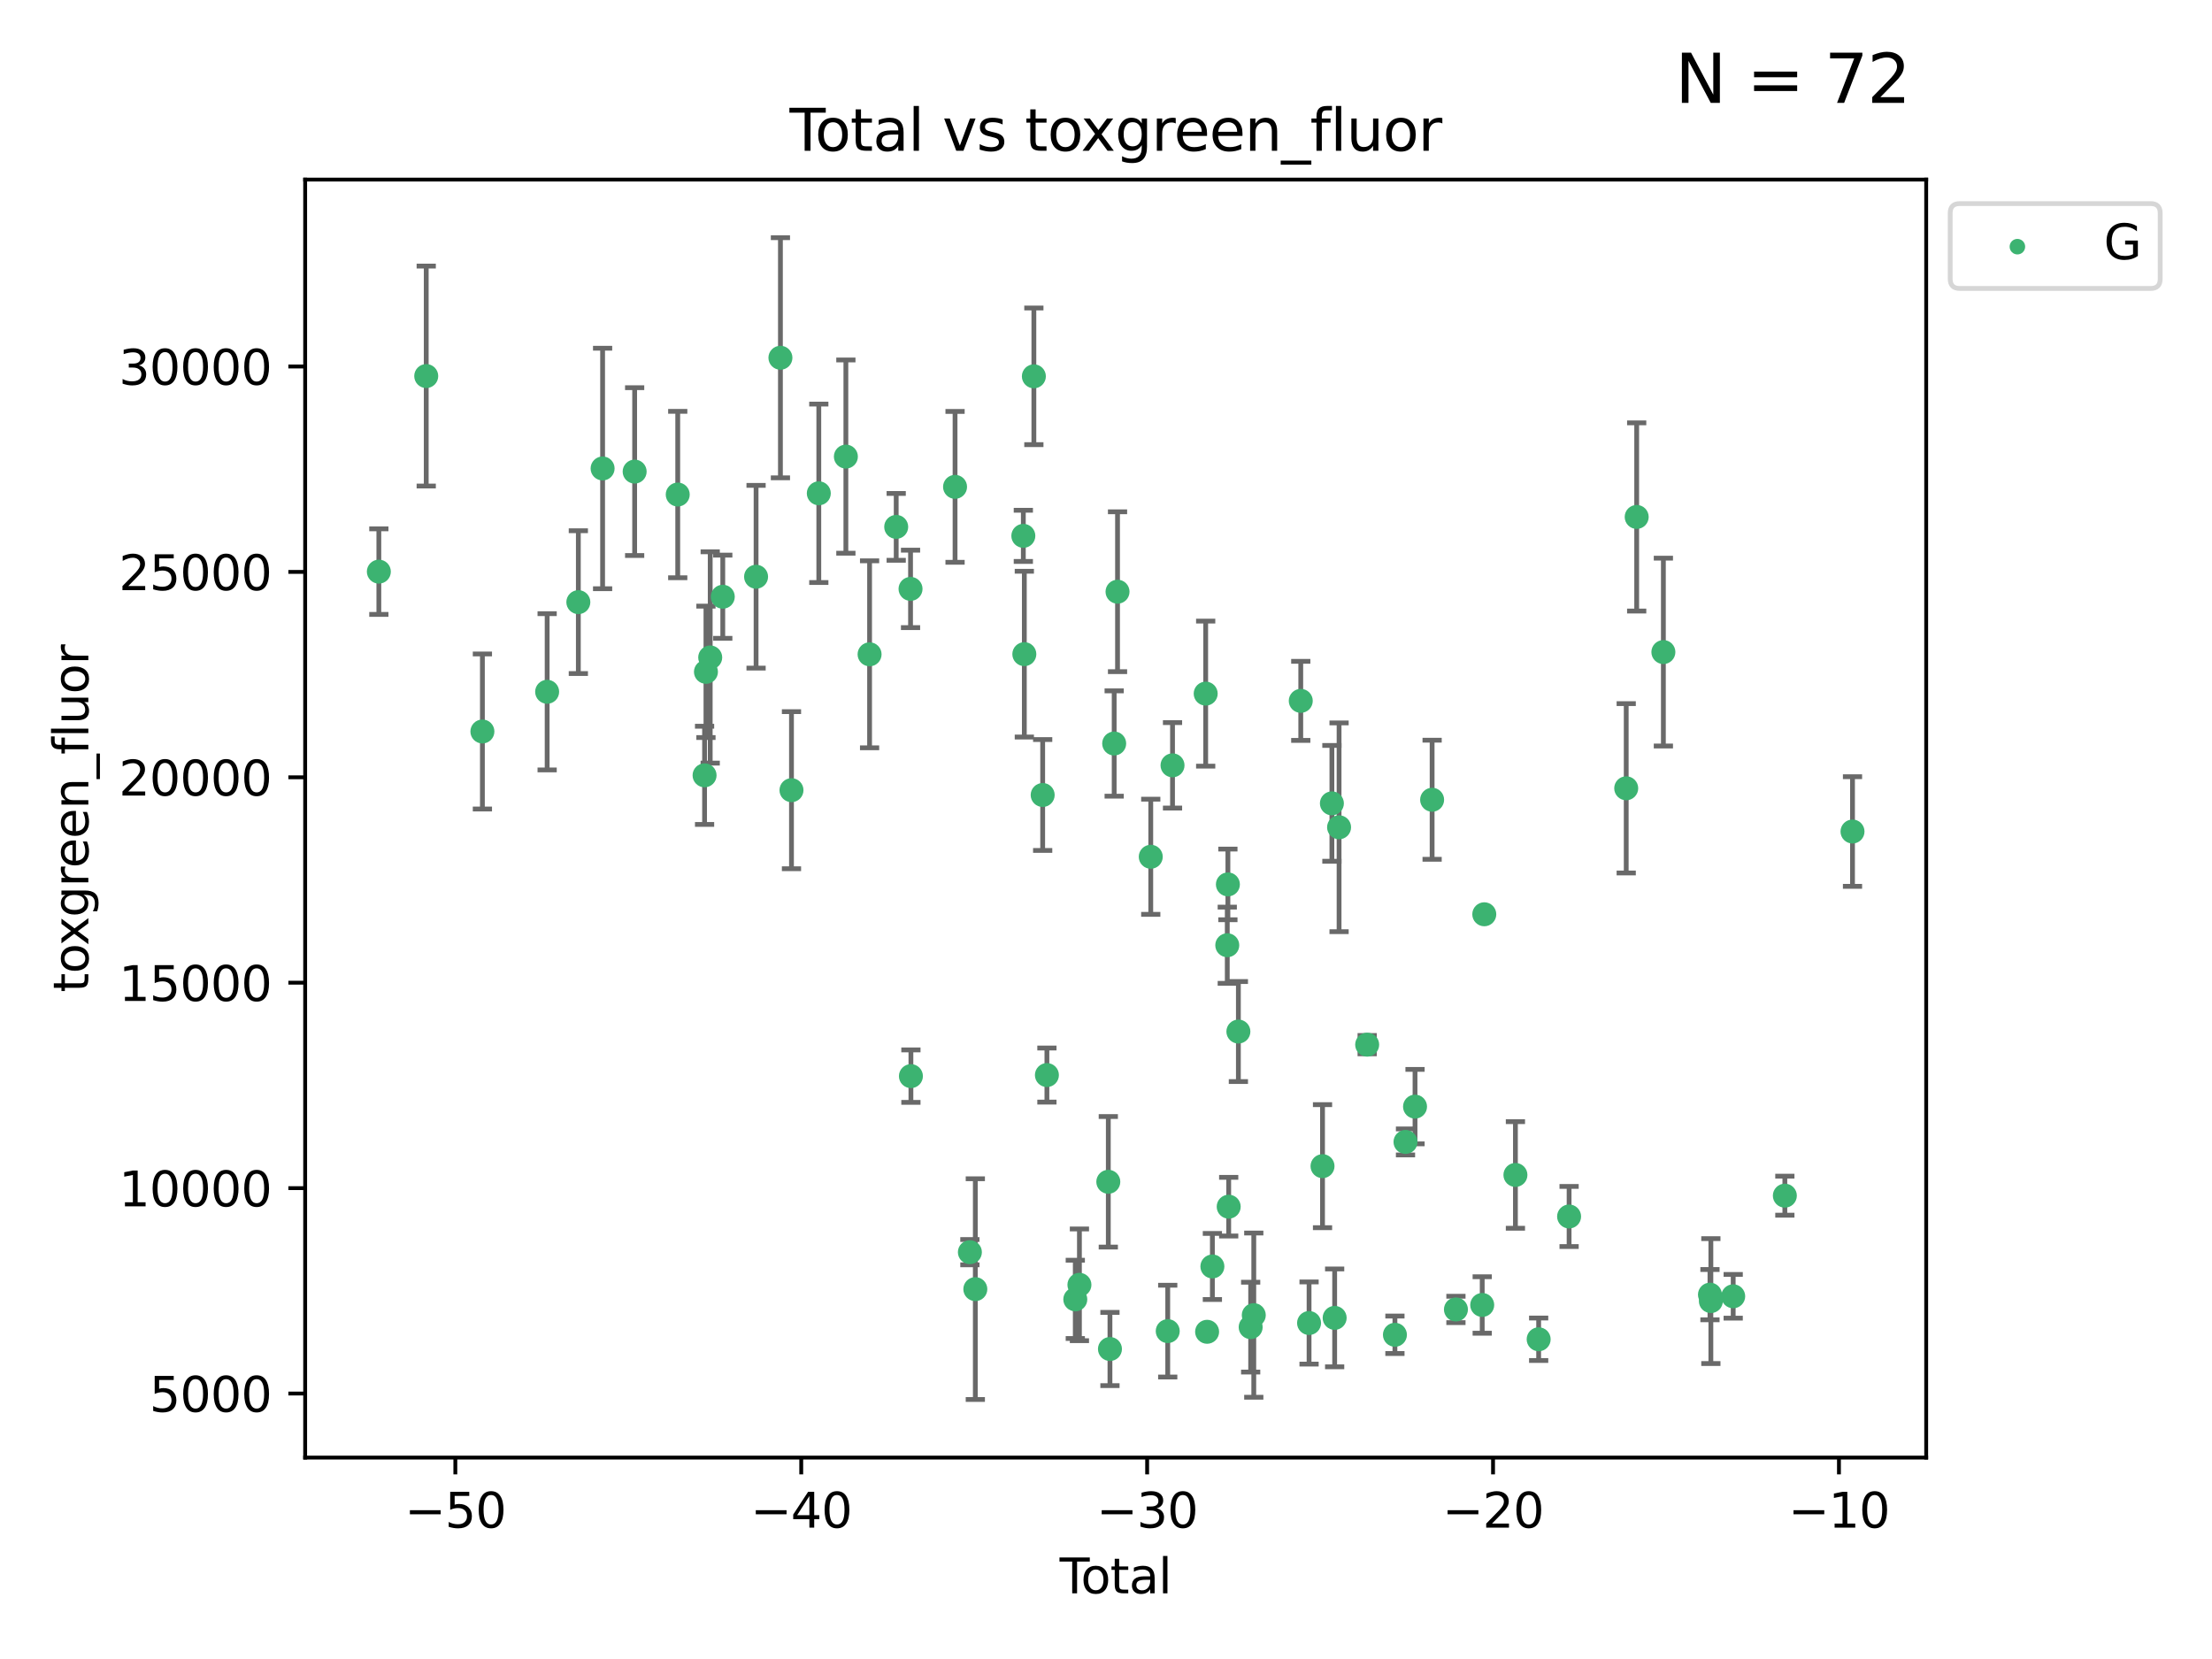<?xml version="1.0" encoding="utf-8" standalone="no"?>
<!DOCTYPE svg PUBLIC "-//W3C//DTD SVG 1.1//EN"
  "http://www.w3.org/Graphics/SVG/1.1/DTD/svg11.dtd">
<svg xmlns:xlink="http://www.w3.org/1999/xlink" width="460.8pt" height="345.6pt" viewBox="0 0 460.8 345.6" xmlns="http://www.w3.org/2000/svg" version="1.1">
 <defs>
  <style type="text/css">*{stroke-linejoin: round; stroke-linecap: butt}</style>
 </defs>
 <g id="figure_1">
  <g id="patch_1">
   <path d="M 0 345.6 
L 460.8 345.6 
L 460.8 0 
L 0 0 
z
" style="fill: #ffffff"/>
  </g>
  <g id="axes_1">
   <g id="patch_2">
    <path d="M 63.571 303.64 
L 401.26 303.64 
L 401.26 37.411 
L 63.571 37.411 
z
" style="fill: #ffffff"/>
   </g>
   <g id="PathCollection_1">
    <defs>
     <path id="m8a94ef3c66" d="M 0 1.118 
C 0.297 1.118 0.581 1 0.791 0.791 
C 1 0.581 1.118 0.297 1.118 0 
C 1.118 -0.297 1 -0.581 0.791 -0.791 
C 0.581 -1 0.297 -1.118 0 -1.118 
C -0.297 -1.118 -0.581 -1 -0.791 -0.791 
C -1 -0.581 -1.118 -0.297 -1.118 0 
C -1.118 0.297 -1 0.581 -0.791 0.791 
C -0.581 1 -0.297 1.118 0 1.118 
z
" style="stroke: #3cb371"/>
    </defs>
    <g clip-path="url(#p800b5c8d9b)">
     <use xlink:href="#m8a94ef3c66" x="78.921" y="119.081" style="fill: #3cb371; stroke: #3cb371"/>
     <use xlink:href="#m8a94ef3c66" x="88.792" y="78.341" style="fill: #3cb371; stroke: #3cb371"/>
     <use xlink:href="#m8a94ef3c66" x="100.493" y="152.382" style="fill: #3cb371; stroke: #3cb371"/>
     <use xlink:href="#m8a94ef3c66" x="113.98" y="144.112" style="fill: #3cb371; stroke: #3cb371"/>
     <use xlink:href="#m8a94ef3c66" x="120.479" y="125.437" style="fill: #3cb371; stroke: #3cb371"/>
     <use xlink:href="#m8a94ef3c66" x="125.533" y="97.589" style="fill: #3cb371; stroke: #3cb371"/>
     <use xlink:href="#m8a94ef3c66" x="132.209" y="98.241" style="fill: #3cb371; stroke: #3cb371"/>
     <use xlink:href="#m8a94ef3c66" x="141.185" y="103.021" style="fill: #3cb371; stroke: #3cb371"/>
     <use xlink:href="#m8a94ef3c66" x="146.775" y="161.515" style="fill: #3cb371; stroke: #3cb371"/>
     <use xlink:href="#m8a94ef3c66" x="147.063" y="139.956" style="fill: #3cb371; stroke: #3cb371"/>
     <use xlink:href="#m8a94ef3c66" x="147.95" y="136.96" style="fill: #3cb371; stroke: #3cb371"/>
     <use xlink:href="#m8a94ef3c66" x="150.568" y="124.311" style="fill: #3cb371; stroke: #3cb371"/>
     <use xlink:href="#m8a94ef3c66" x="157.504" y="120.145" style="fill: #3cb371; stroke: #3cb371"/>
     <use xlink:href="#m8a94ef3c66" x="162.577" y="74.527" style="fill: #3cb371; stroke: #3cb371"/>
     <use xlink:href="#m8a94ef3c66" x="164.88" y="164.609" style="fill: #3cb371; stroke: #3cb371"/>
     <use xlink:href="#m8a94ef3c66" x="170.572" y="102.764" style="fill: #3cb371; stroke: #3cb371"/>
     <use xlink:href="#m8a94ef3c66" x="176.212" y="95.117" style="fill: #3cb371; stroke: #3cb371"/>
     <use xlink:href="#m8a94ef3c66" x="181.15" y="136.304" style="fill: #3cb371; stroke: #3cb371"/>
     <use xlink:href="#m8a94ef3c66" x="186.695" y="109.759" style="fill: #3cb371; stroke: #3cb371"/>
     <use xlink:href="#m8a94ef3c66" x="189.682" y="122.676" style="fill: #3cb371; stroke: #3cb371"/>
     <use xlink:href="#m8a94ef3c66" x="189.76" y="224.177" style="fill: #3cb371; stroke: #3cb371"/>
     <use xlink:href="#m8a94ef3c66" x="198.955" y="101.42" style="fill: #3cb371; stroke: #3cb371"/>
     <use xlink:href="#m8a94ef3c66" x="202.045" y="260.852" style="fill: #3cb371; stroke: #3cb371"/>
     <use xlink:href="#m8a94ef3c66" x="203.178" y="268.548" style="fill: #3cb371; stroke: #3cb371"/>
     <use xlink:href="#m8a94ef3c66" x="213.179" y="111.627" style="fill: #3cb371; stroke: #3cb371"/>
     <use xlink:href="#m8a94ef3c66" x="213.387" y="136.27" style="fill: #3cb371; stroke: #3cb371"/>
     <use xlink:href="#m8a94ef3c66" x="215.374" y="78.394" style="fill: #3cb371; stroke: #3cb371"/>
     <use xlink:href="#m8a94ef3c66" x="217.208" y="165.612" style="fill: #3cb371; stroke: #3cb371"/>
     <use xlink:href="#m8a94ef3c66" x="218.09" y="223.956" style="fill: #3cb371; stroke: #3cb371"/>
     <use xlink:href="#m8a94ef3c66" x="224.004" y="270.68" style="fill: #3cb371; stroke: #3cb371"/>
     <use xlink:href="#m8a94ef3c66" x="224.864" y="267.65" style="fill: #3cb371; stroke: #3cb371"/>
     <use xlink:href="#m8a94ef3c66" x="230.88" y="246.189" style="fill: #3cb371; stroke: #3cb371"/>
     <use xlink:href="#m8a94ef3c66" x="231.224" y="281.024" style="fill: #3cb371; stroke: #3cb371"/>
     <use xlink:href="#m8a94ef3c66" x="232.104" y="154.887" style="fill: #3cb371; stroke: #3cb371"/>
     <use xlink:href="#m8a94ef3c66" x="232.802" y="123.264" style="fill: #3cb371; stroke: #3cb371"/>
     <use xlink:href="#m8a94ef3c66" x="239.724" y="178.481" style="fill: #3cb371; stroke: #3cb371"/>
     <use xlink:href="#m8a94ef3c66" x="243.26" y="277.296" style="fill: #3cb371; stroke: #3cb371"/>
     <use xlink:href="#m8a94ef3c66" x="244.258" y="159.433" style="fill: #3cb371; stroke: #3cb371"/>
     <use xlink:href="#m8a94ef3c66" x="251.167" y="144.495" style="fill: #3cb371; stroke: #3cb371"/>
     <use xlink:href="#m8a94ef3c66" x="251.462" y="277.436" style="fill: #3cb371; stroke: #3cb371"/>
     <use xlink:href="#m8a94ef3c66" x="252.562" y="263.827" style="fill: #3cb371; stroke: #3cb371"/>
     <use xlink:href="#m8a94ef3c66" x="255.663" y="196.908" style="fill: #3cb371; stroke: #3cb371"/>
     <use xlink:href="#m8a94ef3c66" x="255.793" y="184.238" style="fill: #3cb371; stroke: #3cb371"/>
     <use xlink:href="#m8a94ef3c66" x="255.96" y="251.374" style="fill: #3cb371; stroke: #3cb371"/>
     <use xlink:href="#m8a94ef3c66" x="257.978" y="214.891" style="fill: #3cb371; stroke: #3cb371"/>
     <use xlink:href="#m8a94ef3c66" x="260.537" y="276.468" style="fill: #3cb371; stroke: #3cb371"/>
     <use xlink:href="#m8a94ef3c66" x="261.185" y="273.967" style="fill: #3cb371; stroke: #3cb371"/>
     <use xlink:href="#m8a94ef3c66" x="270.973" y="146.002" style="fill: #3cb371; stroke: #3cb371"/>
     <use xlink:href="#m8a94ef3c66" x="272.702" y="275.609" style="fill: #3cb371; stroke: #3cb371"/>
     <use xlink:href="#m8a94ef3c66" x="275.505" y="242.933" style="fill: #3cb371; stroke: #3cb371"/>
     <use xlink:href="#m8a94ef3c66" x="277.458" y="167.356" style="fill: #3cb371; stroke: #3cb371"/>
     <use xlink:href="#m8a94ef3c66" x="278.033" y="274.539" style="fill: #3cb371; stroke: #3cb371"/>
     <use xlink:href="#m8a94ef3c66" x="278.954" y="172.338" style="fill: #3cb371; stroke: #3cb371"/>
     <use xlink:href="#m8a94ef3c66" x="284.806" y="217.622" style="fill: #3cb371; stroke: #3cb371"/>
     <use xlink:href="#m8a94ef3c66" x="290.588" y="278.06" style="fill: #3cb371; stroke: #3cb371"/>
     <use xlink:href="#m8a94ef3c66" x="292.792" y="237.884" style="fill: #3cb371; stroke: #3cb371"/>
     <use xlink:href="#m8a94ef3c66" x="294.777" y="230.529" style="fill: #3cb371; stroke: #3cb371"/>
     <use xlink:href="#m8a94ef3c66" x="298.336" y="166.603" style="fill: #3cb371; stroke: #3cb371"/>
     <use xlink:href="#m8a94ef3c66" x="303.298" y="272.783" style="fill: #3cb371; stroke: #3cb371"/>
     <use xlink:href="#m8a94ef3c66" x="308.772" y="271.848" style="fill: #3cb371; stroke: #3cb371"/>
     <use xlink:href="#m8a94ef3c66" x="309.203" y="190.46" style="fill: #3cb371; stroke: #3cb371"/>
     <use xlink:href="#m8a94ef3c66" x="315.691" y="244.763" style="fill: #3cb371; stroke: #3cb371"/>
     <use xlink:href="#m8a94ef3c66" x="320.531" y="278.996" style="fill: #3cb371; stroke: #3cb371"/>
     <use xlink:href="#m8a94ef3c66" x="326.871" y="253.416" style="fill: #3cb371; stroke: #3cb371"/>
     <use xlink:href="#m8a94ef3c66" x="338.77" y="164.215" style="fill: #3cb371; stroke: #3cb371"/>
     <use xlink:href="#m8a94ef3c66" x="340.952" y="107.688" style="fill: #3cb371; stroke: #3cb371"/>
     <use xlink:href="#m8a94ef3c66" x="346.513" y="135.838" style="fill: #3cb371; stroke: #3cb371"/>
     <use xlink:href="#m8a94ef3c66" x="356.217" y="269.698" style="fill: #3cb371; stroke: #3cb371"/>
     <use xlink:href="#m8a94ef3c66" x="356.405" y="271.04" style="fill: #3cb371; stroke: #3cb371"/>
     <use xlink:href="#m8a94ef3c66" x="361.057" y="270.041" style="fill: #3cb371; stroke: #3cb371"/>
     <use xlink:href="#m8a94ef3c66" x="371.817" y="249.079" style="fill: #3cb371; stroke: #3cb371"/>
     <use xlink:href="#m8a94ef3c66" x="385.911" y="173.22" style="fill: #3cb371; stroke: #3cb371"/>
    </g>
   </g>
   <g id="matplotlib.axis_1">
    <g id="xtick_1">
     <g id="line2d_1">
      <defs>
       <path id="m7e34477b15" d="M 0 0 
L 0 3.5 
" style="stroke: #000000; stroke-width: 0.8"/>
      </defs>
      <g>
       <use xlink:href="#m7e34477b15" x="94.856" y="303.64" style="stroke: #000000; stroke-width: 0.8"/>
      </g>
     </g>
     <g id="text_1">
      <!-- −50 -->
      <g transform="translate(84.304 318.238)scale(0.1 -0.1)">
       <defs>
        <path id="DejaVuSans-2212" d="M 678 2272 
L 4684 2272 
L 4684 1741 
L 678 1741 
L 678 2272 
z
" transform="scale(0.016)"/>
        <path id="DejaVuSans-35" d="M 691 4666 
L 3169 4666 
L 3169 4134 
L 1269 4134 
L 1269 2991 
Q 1406 3038 1543 3061 
Q 1681 3084 1819 3084 
Q 2600 3084 3056 2656 
Q 3513 2228 3513 1497 
Q 3513 744 3044 326 
Q 2575 -91 1722 -91 
Q 1428 -91 1123 -41 
Q 819 9 494 109 
L 494 744 
Q 775 591 1075 516 
Q 1375 441 1709 441 
Q 2250 441 2565 725 
Q 2881 1009 2881 1497 
Q 2881 1984 2565 2268 
Q 2250 2553 1709 2553 
Q 1456 2553 1204 2497 
Q 953 2441 691 2322 
L 691 4666 
z
" transform="scale(0.016)"/>
        <path id="DejaVuSans-30" d="M 2034 4250 
Q 1547 4250 1301 3770 
Q 1056 3291 1056 2328 
Q 1056 1369 1301 889 
Q 1547 409 2034 409 
Q 2525 409 2770 889 
Q 3016 1369 3016 2328 
Q 3016 3291 2770 3770 
Q 2525 4250 2034 4250 
z
M 2034 4750 
Q 2819 4750 3233 4129 
Q 3647 3509 3647 2328 
Q 3647 1150 3233 529 
Q 2819 -91 2034 -91 
Q 1250 -91 836 529 
Q 422 1150 422 2328 
Q 422 3509 836 4129 
Q 1250 4750 2034 4750 
z
" transform="scale(0.016)"/>
       </defs>
       <use xlink:href="#DejaVuSans-2212"/>
       <use xlink:href="#DejaVuSans-35" x="83.789"/>
       <use xlink:href="#DejaVuSans-30" x="147.412"/>
      </g>
     </g>
    </g>
    <g id="xtick_2">
     <g id="line2d_2">
      <g>
       <use xlink:href="#m7e34477b15" x="166.914" y="303.64" style="stroke: #000000; stroke-width: 0.8"/>
      </g>
     </g>
     <g id="text_2">
      <!-- −40 -->
      <g transform="translate(156.361 318.238)scale(0.1 -0.1)">
       <defs>
        <path id="DejaVuSans-34" d="M 2419 4116 
L 825 1625 
L 2419 1625 
L 2419 4116 
z
M 2253 4666 
L 3047 4666 
L 3047 1625 
L 3713 1625 
L 3713 1100 
L 3047 1100 
L 3047 0 
L 2419 0 
L 2419 1100 
L 313 1100 
L 313 1709 
L 2253 4666 
z
" transform="scale(0.016)"/>
       </defs>
       <use xlink:href="#DejaVuSans-2212"/>
       <use xlink:href="#DejaVuSans-34" x="83.789"/>
       <use xlink:href="#DejaVuSans-30" x="147.412"/>
      </g>
     </g>
    </g>
    <g id="xtick_3">
     <g id="line2d_3">
      <g>
       <use xlink:href="#m7e34477b15" x="238.971" y="303.64" style="stroke: #000000; stroke-width: 0.8"/>
      </g>
     </g>
     <g id="text_3">
      <!-- −30 -->
      <g transform="translate(228.419 318.238)scale(0.1 -0.1)">
       <defs>
        <path id="DejaVuSans-33" d="M 2597 2516 
Q 3050 2419 3304 2112 
Q 3559 1806 3559 1356 
Q 3559 666 3084 287 
Q 2609 -91 1734 -91 
Q 1441 -91 1130 -33 
Q 819 25 488 141 
L 488 750 
Q 750 597 1062 519 
Q 1375 441 1716 441 
Q 2309 441 2620 675 
Q 2931 909 2931 1356 
Q 2931 1769 2642 2001 
Q 2353 2234 1838 2234 
L 1294 2234 
L 1294 2753 
L 1863 2753 
Q 2328 2753 2575 2939 
Q 2822 3125 2822 3475 
Q 2822 3834 2567 4026 
Q 2313 4219 1838 4219 
Q 1578 4219 1281 4162 
Q 984 4106 628 3988 
L 628 4550 
Q 988 4650 1302 4700 
Q 1616 4750 1894 4750 
Q 2613 4750 3031 4423 
Q 3450 4097 3450 3541 
Q 3450 3153 3228 2886 
Q 3006 2619 2597 2516 
z
" transform="scale(0.016)"/>
       </defs>
       <use xlink:href="#DejaVuSans-2212"/>
       <use xlink:href="#DejaVuSans-33" x="83.789"/>
       <use xlink:href="#DejaVuSans-30" x="147.412"/>
      </g>
     </g>
    </g>
    <g id="xtick_4">
     <g id="line2d_4">
      <g>
       <use xlink:href="#m7e34477b15" x="311.029" y="303.64" style="stroke: #000000; stroke-width: 0.8"/>
      </g>
     </g>
     <g id="text_4">
      <!-- −20 -->
      <g transform="translate(300.476 318.238)scale(0.1 -0.1)">
       <defs>
        <path id="DejaVuSans-32" d="M 1228 531 
L 3431 531 
L 3431 0 
L 469 0 
L 469 531 
Q 828 903 1448 1529 
Q 2069 2156 2228 2338 
Q 2531 2678 2651 2914 
Q 2772 3150 2772 3378 
Q 2772 3750 2511 3984 
Q 2250 4219 1831 4219 
Q 1534 4219 1204 4116 
Q 875 4013 500 3803 
L 500 4441 
Q 881 4594 1212 4672 
Q 1544 4750 1819 4750 
Q 2544 4750 2975 4387 
Q 3406 4025 3406 3419 
Q 3406 3131 3298 2873 
Q 3191 2616 2906 2266 
Q 2828 2175 2409 1742 
Q 1991 1309 1228 531 
z
" transform="scale(0.016)"/>
       </defs>
       <use xlink:href="#DejaVuSans-2212"/>
       <use xlink:href="#DejaVuSans-32" x="83.789"/>
       <use xlink:href="#DejaVuSans-30" x="147.412"/>
      </g>
     </g>
    </g>
    <g id="xtick_5">
     <g id="line2d_5">
      <g>
       <use xlink:href="#m7e34477b15" x="383.086" y="303.64" style="stroke: #000000; stroke-width: 0.8"/>
      </g>
     </g>
     <g id="text_5">
      <!-- −10 -->
      <g transform="translate(372.534 318.238)scale(0.1 -0.1)">
       <defs>
        <path id="DejaVuSans-31" d="M 794 531 
L 1825 531 
L 1825 4091 
L 703 3866 
L 703 4441 
L 1819 4666 
L 2450 4666 
L 2450 531 
L 3481 531 
L 3481 0 
L 794 0 
L 794 531 
z
" transform="scale(0.016)"/>
       </defs>
       <use xlink:href="#DejaVuSans-2212"/>
       <use xlink:href="#DejaVuSans-31" x="83.789"/>
       <use xlink:href="#DejaVuSans-30" x="147.412"/>
      </g>
     </g>
    </g>
    <g id="text_6">
     <!-- Total -->
     <g transform="translate(220.739 331.917)scale(0.1 -0.1)">
      <defs>
       <path id="DejaVuSans-54" d="M -19 4666 
L 3928 4666 
L 3928 4134 
L 2272 4134 
L 2272 0 
L 1638 0 
L 1638 4134 
L -19 4134 
L -19 4666 
z
" transform="scale(0.016)"/>
       <path id="DejaVuSans-6f" d="M 1959 3097 
Q 1497 3097 1228 2736 
Q 959 2375 959 1747 
Q 959 1119 1226 758 
Q 1494 397 1959 397 
Q 2419 397 2687 759 
Q 2956 1122 2956 1747 
Q 2956 2369 2687 2733 
Q 2419 3097 1959 3097 
z
M 1959 3584 
Q 2709 3584 3137 3096 
Q 3566 2609 3566 1747 
Q 3566 888 3137 398 
Q 2709 -91 1959 -91 
Q 1206 -91 779 398 
Q 353 888 353 1747 
Q 353 2609 779 3096 
Q 1206 3584 1959 3584 
z
" transform="scale(0.016)"/>
       <path id="DejaVuSans-74" d="M 1172 4494 
L 1172 3500 
L 2356 3500 
L 2356 3053 
L 1172 3053 
L 1172 1153 
Q 1172 725 1289 603 
Q 1406 481 1766 481 
L 2356 481 
L 2356 0 
L 1766 0 
Q 1100 0 847 248 
Q 594 497 594 1153 
L 594 3053 
L 172 3053 
L 172 3500 
L 594 3500 
L 594 4494 
L 1172 4494 
z
" transform="scale(0.016)"/>
       <path id="DejaVuSans-61" d="M 2194 1759 
Q 1497 1759 1228 1600 
Q 959 1441 959 1056 
Q 959 750 1161 570 
Q 1363 391 1709 391 
Q 2188 391 2477 730 
Q 2766 1069 2766 1631 
L 2766 1759 
L 2194 1759 
z
M 3341 1997 
L 3341 0 
L 2766 0 
L 2766 531 
Q 2569 213 2275 61 
Q 1981 -91 1556 -91 
Q 1019 -91 701 211 
Q 384 513 384 1019 
Q 384 1609 779 1909 
Q 1175 2209 1959 2209 
L 2766 2209 
L 2766 2266 
Q 2766 2663 2505 2880 
Q 2244 3097 1772 3097 
Q 1472 3097 1187 3025 
Q 903 2953 641 2809 
L 641 3341 
Q 956 3463 1253 3523 
Q 1550 3584 1831 3584 
Q 2591 3584 2966 3190 
Q 3341 2797 3341 1997 
z
" transform="scale(0.016)"/>
       <path id="DejaVuSans-6c" d="M 603 4863 
L 1178 4863 
L 1178 0 
L 603 0 
L 603 4863 
z
" transform="scale(0.016)"/>
      </defs>
      <use xlink:href="#DejaVuSans-54"/>
      <use xlink:href="#DejaVuSans-6f" x="44.084"/>
      <use xlink:href="#DejaVuSans-74" x="105.266"/>
      <use xlink:href="#DejaVuSans-61" x="144.475"/>
      <use xlink:href="#DejaVuSans-6c" x="205.754"/>
     </g>
    </g>
   </g>
   <g id="matplotlib.axis_2">
    <g id="ytick_1">
     <g id="line2d_6">
      <defs>
       <path id="mb4df058c19" d="M 0 0 
L -3.5 0 
" style="stroke: #000000; stroke-width: 0.8"/>
      </defs>
      <g>
       <use xlink:href="#mb4df058c19" x="63.571" y="290.297" style="stroke: #000000; stroke-width: 0.8"/>
      </g>
     </g>
     <g id="text_7">
      <!-- 5000 -->
      <g transform="translate(31.121 294.096)scale(0.1 -0.1)">
       <use xlink:href="#DejaVuSans-35"/>
       <use xlink:href="#DejaVuSans-30" x="63.623"/>
       <use xlink:href="#DejaVuSans-30" x="127.246"/>
       <use xlink:href="#DejaVuSans-30" x="190.869"/>
      </g>
     </g>
    </g>
    <g id="ytick_2">
     <g id="line2d_7">
      <g>
       <use xlink:href="#mb4df058c19" x="63.571" y="247.507" style="stroke: #000000; stroke-width: 0.8"/>
      </g>
     </g>
     <g id="text_8">
      <!-- 10000 -->
      <g transform="translate(24.759 251.306)scale(0.1 -0.1)">
       <use xlink:href="#DejaVuSans-31"/>
       <use xlink:href="#DejaVuSans-30" x="63.623"/>
       <use xlink:href="#DejaVuSans-30" x="127.246"/>
       <use xlink:href="#DejaVuSans-30" x="190.869"/>
       <use xlink:href="#DejaVuSans-30" x="254.492"/>
      </g>
     </g>
    </g>
    <g id="ytick_3">
     <g id="line2d_8">
      <g>
       <use xlink:href="#mb4df058c19" x="63.571" y="204.717" style="stroke: #000000; stroke-width: 0.8"/>
      </g>
     </g>
     <g id="text_9">
      <!-- 15000 -->
      <g transform="translate(24.759 208.516)scale(0.1 -0.1)">
       <use xlink:href="#DejaVuSans-31"/>
       <use xlink:href="#DejaVuSans-35" x="63.623"/>
       <use xlink:href="#DejaVuSans-30" x="127.246"/>
       <use xlink:href="#DejaVuSans-30" x="190.869"/>
       <use xlink:href="#DejaVuSans-30" x="254.492"/>
      </g>
     </g>
    </g>
    <g id="ytick_4">
     <g id="line2d_9">
      <g>
       <use xlink:href="#mb4df058c19" x="63.571" y="161.927" style="stroke: #000000; stroke-width: 0.8"/>
      </g>
     </g>
     <g id="text_10">
      <!-- 20000 -->
      <g transform="translate(24.759 165.726)scale(0.1 -0.1)">
       <use xlink:href="#DejaVuSans-32"/>
       <use xlink:href="#DejaVuSans-30" x="63.623"/>
       <use xlink:href="#DejaVuSans-30" x="127.246"/>
       <use xlink:href="#DejaVuSans-30" x="190.869"/>
       <use xlink:href="#DejaVuSans-30" x="254.492"/>
      </g>
     </g>
    </g>
    <g id="ytick_5">
     <g id="line2d_10">
      <g>
       <use xlink:href="#mb4df058c19" x="63.571" y="119.136" style="stroke: #000000; stroke-width: 0.8"/>
      </g>
     </g>
     <g id="text_11">
      <!-- 25000 -->
      <g transform="translate(24.759 122.936)scale(0.1 -0.1)">
       <use xlink:href="#DejaVuSans-32"/>
       <use xlink:href="#DejaVuSans-35" x="63.623"/>
       <use xlink:href="#DejaVuSans-30" x="127.246"/>
       <use xlink:href="#DejaVuSans-30" x="190.869"/>
       <use xlink:href="#DejaVuSans-30" x="254.492"/>
      </g>
     </g>
    </g>
    <g id="ytick_6">
     <g id="line2d_11">
      <g>
       <use xlink:href="#mb4df058c19" x="63.571" y="76.346" style="stroke: #000000; stroke-width: 0.8"/>
      </g>
     </g>
     <g id="text_12">
      <!-- 30000 -->
      <g transform="translate(24.759 80.146)scale(0.1 -0.1)">
       <use xlink:href="#DejaVuSans-33"/>
       <use xlink:href="#DejaVuSans-30" x="63.623"/>
       <use xlink:href="#DejaVuSans-30" x="127.246"/>
       <use xlink:href="#DejaVuSans-30" x="190.869"/>
       <use xlink:href="#DejaVuSans-30" x="254.492"/>
      </g>
     </g>
    </g>
    <g id="text_13">
     <!-- toxgreen_fluor -->
     <g transform="translate(18.401 206.72)rotate(-90)scale(0.1 -0.1)">
      <defs>
       <path id="DejaVuSans-78" d="M 3513 3500 
L 2247 1797 
L 3578 0 
L 2900 0 
L 1881 1375 
L 863 0 
L 184 0 
L 1544 1831 
L 300 3500 
L 978 3500 
L 1906 2253 
L 2834 3500 
L 3513 3500 
z
" transform="scale(0.016)"/>
       <path id="DejaVuSans-67" d="M 2906 1791 
Q 2906 2416 2648 2759 
Q 2391 3103 1925 3103 
Q 1463 3103 1205 2759 
Q 947 2416 947 1791 
Q 947 1169 1205 825 
Q 1463 481 1925 481 
Q 2391 481 2648 825 
Q 2906 1169 2906 1791 
z
M 3481 434 
Q 3481 -459 3084 -895 
Q 2688 -1331 1869 -1331 
Q 1566 -1331 1297 -1286 
Q 1028 -1241 775 -1147 
L 775 -588 
Q 1028 -725 1275 -790 
Q 1522 -856 1778 -856 
Q 2344 -856 2625 -561 
Q 2906 -266 2906 331 
L 2906 616 
Q 2728 306 2450 153 
Q 2172 0 1784 0 
Q 1141 0 747 490 
Q 353 981 353 1791 
Q 353 2603 747 3093 
Q 1141 3584 1784 3584 
Q 2172 3584 2450 3431 
Q 2728 3278 2906 2969 
L 2906 3500 
L 3481 3500 
L 3481 434 
z
" transform="scale(0.016)"/>
       <path id="DejaVuSans-72" d="M 2631 2963 
Q 2534 3019 2420 3045 
Q 2306 3072 2169 3072 
Q 1681 3072 1420 2755 
Q 1159 2438 1159 1844 
L 1159 0 
L 581 0 
L 581 3500 
L 1159 3500 
L 1159 2956 
Q 1341 3275 1631 3429 
Q 1922 3584 2338 3584 
Q 2397 3584 2469 3576 
Q 2541 3569 2628 3553 
L 2631 2963 
z
" transform="scale(0.016)"/>
       <path id="DejaVuSans-65" d="M 3597 1894 
L 3597 1613 
L 953 1613 
Q 991 1019 1311 708 
Q 1631 397 2203 397 
Q 2534 397 2845 478 
Q 3156 559 3463 722 
L 3463 178 
Q 3153 47 2828 -22 
Q 2503 -91 2169 -91 
Q 1331 -91 842 396 
Q 353 884 353 1716 
Q 353 2575 817 3079 
Q 1281 3584 2069 3584 
Q 2775 3584 3186 3129 
Q 3597 2675 3597 1894 
z
M 3022 2063 
Q 3016 2534 2758 2815 
Q 2500 3097 2075 3097 
Q 1594 3097 1305 2825 
Q 1016 2553 972 2059 
L 3022 2063 
z
" transform="scale(0.016)"/>
       <path id="DejaVuSans-6e" d="M 3513 2113 
L 3513 0 
L 2938 0 
L 2938 2094 
Q 2938 2591 2744 2837 
Q 2550 3084 2163 3084 
Q 1697 3084 1428 2787 
Q 1159 2491 1159 1978 
L 1159 0 
L 581 0 
L 581 3500 
L 1159 3500 
L 1159 2956 
Q 1366 3272 1645 3428 
Q 1925 3584 2291 3584 
Q 2894 3584 3203 3211 
Q 3513 2838 3513 2113 
z
" transform="scale(0.016)"/>
       <path id="DejaVuSans-5f" d="M 3263 -1063 
L 3263 -1509 
L -63 -1509 
L -63 -1063 
L 3263 -1063 
z
" transform="scale(0.016)"/>
       <path id="DejaVuSans-66" d="M 2375 4863 
L 2375 4384 
L 1825 4384 
Q 1516 4384 1395 4259 
Q 1275 4134 1275 3809 
L 1275 3500 
L 2222 3500 
L 2222 3053 
L 1275 3053 
L 1275 0 
L 697 0 
L 697 3053 
L 147 3053 
L 147 3500 
L 697 3500 
L 697 3744 
Q 697 4328 969 4595 
Q 1241 4863 1831 4863 
L 2375 4863 
z
" transform="scale(0.016)"/>
       <path id="DejaVuSans-75" d="M 544 1381 
L 544 3500 
L 1119 3500 
L 1119 1403 
Q 1119 906 1312 657 
Q 1506 409 1894 409 
Q 2359 409 2629 706 
Q 2900 1003 2900 1516 
L 2900 3500 
L 3475 3500 
L 3475 0 
L 2900 0 
L 2900 538 
Q 2691 219 2414 64 
Q 2138 -91 1772 -91 
Q 1169 -91 856 284 
Q 544 659 544 1381 
z
M 1991 3584 
L 1991 3584 
z
" transform="scale(0.016)"/>
      </defs>
      <use xlink:href="#DejaVuSans-74"/>
      <use xlink:href="#DejaVuSans-6f" x="39.209"/>
      <use xlink:href="#DejaVuSans-78" x="97.266"/>
      <use xlink:href="#DejaVuSans-67" x="156.445"/>
      <use xlink:href="#DejaVuSans-72" x="219.922"/>
      <use xlink:href="#DejaVuSans-65" x="258.785"/>
      <use xlink:href="#DejaVuSans-65" x="320.309"/>
      <use xlink:href="#DejaVuSans-6e" x="381.832"/>
      <use xlink:href="#DejaVuSans-5f" x="445.211"/>
      <use xlink:href="#DejaVuSans-66" x="495.211"/>
      <use xlink:href="#DejaVuSans-6c" x="530.416"/>
      <use xlink:href="#DejaVuSans-75" x="558.199"/>
      <use xlink:href="#DejaVuSans-6f" x="621.578"/>
      <use xlink:href="#DejaVuSans-72" x="682.76"/>
     </g>
    </g>
   </g>
   <g id="LineCollection_1">
    <path d="M 78.921 127.994 
L 78.921 110.168 
" clip-path="url(#p800b5c8d9b)" style="fill: none; stroke: #696969"/>
    <path d="M 88.792 101.251 
L 88.792 55.431 
" clip-path="url(#p800b5c8d9b)" style="fill: none; stroke: #696969"/>
    <path d="M 100.493 168.53 
L 100.493 136.235 
" clip-path="url(#p800b5c8d9b)" style="fill: none; stroke: #696969"/>
    <path d="M 113.98 160.386 
L 113.98 127.837 
" clip-path="url(#p800b5c8d9b)" style="fill: none; stroke: #696969"/>
    <path d="M 120.479 140.311 
L 120.479 110.564 
" clip-path="url(#p800b5c8d9b)" style="fill: none; stroke: #696969"/>
    <path d="M 125.533 122.638 
L 125.533 72.54 
" clip-path="url(#p800b5c8d9b)" style="fill: none; stroke: #696969"/>
    <path d="M 132.209 115.721 
L 132.209 80.762 
" clip-path="url(#p800b5c8d9b)" style="fill: none; stroke: #696969"/>
    <path d="M 141.185 120.353 
L 141.185 85.69 
" clip-path="url(#p800b5c8d9b)" style="fill: none; stroke: #696969"/>
    <path d="M 146.775 171.74 
L 146.775 151.29 
" clip-path="url(#p800b5c8d9b)" style="fill: none; stroke: #696969"/>
    <path d="M 147.063 153.639 
L 147.063 126.273 
" clip-path="url(#p800b5c8d9b)" style="fill: none; stroke: #696969"/>
    <path d="M 147.95 158.972 
L 147.95 114.948 
" clip-path="url(#p800b5c8d9b)" style="fill: none; stroke: #696969"/>
    <path d="M 150.568 132.977 
L 150.568 115.644 
" clip-path="url(#p800b5c8d9b)" style="fill: none; stroke: #696969"/>
    <path d="M 157.504 139.181 
L 157.504 101.11 
" clip-path="url(#p800b5c8d9b)" style="fill: none; stroke: #696969"/>
    <path d="M 162.577 99.542 
L 162.577 49.513 
" clip-path="url(#p800b5c8d9b)" style="fill: none; stroke: #696969"/>
    <path d="M 164.88 180.968 
L 164.88 148.249 
" clip-path="url(#p800b5c8d9b)" style="fill: none; stroke: #696969"/>
    <path d="M 170.572 121.352 
L 170.572 84.176 
" clip-path="url(#p800b5c8d9b)" style="fill: none; stroke: #696969"/>
    <path d="M 176.212 115.244 
L 176.212 74.99 
" clip-path="url(#p800b5c8d9b)" style="fill: none; stroke: #696969"/>
    <path d="M 181.15 155.784 
L 181.15 116.824 
" clip-path="url(#p800b5c8d9b)" style="fill: none; stroke: #696969"/>
    <path d="M 186.695 116.719 
L 186.695 102.799 
" clip-path="url(#p800b5c8d9b)" style="fill: none; stroke: #696969"/>
    <path d="M 189.682 130.743 
L 189.682 114.61 
" clip-path="url(#p800b5c8d9b)" style="fill: none; stroke: #696969"/>
    <path d="M 189.76 229.641 
L 189.76 218.713 
" clip-path="url(#p800b5c8d9b)" style="fill: none; stroke: #696969"/>
    <path d="M 198.955 117.132 
L 198.955 85.708 
" clip-path="url(#p800b5c8d9b)" style="fill: none; stroke: #696969"/>
    <path d="M 202.045 263.488 
L 202.045 258.216 
" clip-path="url(#p800b5c8d9b)" style="fill: none; stroke: #696969"/>
    <path d="M 203.178 291.539 
L 203.178 245.558 
" clip-path="url(#p800b5c8d9b)" style="fill: none; stroke: #696969"/>
    <path d="M 213.179 116.956 
L 213.179 106.298 
" clip-path="url(#p800b5c8d9b)" style="fill: none; stroke: #696969"/>
    <path d="M 213.387 153.54 
L 213.387 119.001 
" clip-path="url(#p800b5c8d9b)" style="fill: none; stroke: #696969"/>
    <path d="M 215.374 92.626 
L 215.374 64.162 
" clip-path="url(#p800b5c8d9b)" style="fill: none; stroke: #696969"/>
    <path d="M 217.208 177.16 
L 217.208 154.064 
" clip-path="url(#p800b5c8d9b)" style="fill: none; stroke: #696969"/>
    <path d="M 218.09 229.59 
L 218.09 218.322 
" clip-path="url(#p800b5c8d9b)" style="fill: none; stroke: #696969"/>
    <path d="M 224.004 278.834 
L 224.004 262.526 
" clip-path="url(#p800b5c8d9b)" style="fill: none; stroke: #696969"/>
    <path d="M 224.864 279.286 
L 224.864 256.015 
" clip-path="url(#p800b5c8d9b)" style="fill: none; stroke: #696969"/>
    <path d="M 230.88 259.783 
L 230.88 232.595 
" clip-path="url(#p800b5c8d9b)" style="fill: none; stroke: #696969"/>
    <path d="M 231.224 288.654 
L 231.224 273.394 
" clip-path="url(#p800b5c8d9b)" style="fill: none; stroke: #696969"/>
    <path d="M 232.104 165.857 
L 232.104 143.917 
" clip-path="url(#p800b5c8d9b)" style="fill: none; stroke: #696969"/>
    <path d="M 232.802 139.913 
L 232.802 106.614 
" clip-path="url(#p800b5c8d9b)" style="fill: none; stroke: #696969"/>
    <path d="M 239.724 190.475 
L 239.724 166.488 
" clip-path="url(#p800b5c8d9b)" style="fill: none; stroke: #696969"/>
    <path d="M 243.26 286.855 
L 243.26 267.738 
" clip-path="url(#p800b5c8d9b)" style="fill: none; stroke: #696969"/>
    <path d="M 244.258 168.333 
L 244.258 150.534 
" clip-path="url(#p800b5c8d9b)" style="fill: none; stroke: #696969"/>
    <path d="M 251.167 159.601 
L 251.167 129.388 
" clip-path="url(#p800b5c8d9b)" style="fill: none; stroke: #696969"/>
    <path d="M 251.462 278.163 
L 251.462 276.709 
" clip-path="url(#p800b5c8d9b)" style="fill: none; stroke: #696969"/>
    <path d="M 252.562 270.707 
L 252.562 256.947 
" clip-path="url(#p800b5c8d9b)" style="fill: none; stroke: #696969"/>
    <path d="M 255.663 204.844 
L 255.663 188.973 
" clip-path="url(#p800b5c8d9b)" style="fill: none; stroke: #696969"/>
    <path d="M 255.793 191.599 
L 255.793 176.876 
" clip-path="url(#p800b5c8d9b)" style="fill: none; stroke: #696969"/>
    <path d="M 255.96 257.483 
L 255.96 245.265 
" clip-path="url(#p800b5c8d9b)" style="fill: none; stroke: #696969"/>
    <path d="M 257.978 225.31 
L 257.978 204.472 
" clip-path="url(#p800b5c8d9b)" style="fill: none; stroke: #696969"/>
    <path d="M 260.537 285.826 
L 260.537 267.11 
" clip-path="url(#p800b5c8d9b)" style="fill: none; stroke: #696969"/>
    <path d="M 261.185 291.07 
L 261.185 256.865 
" clip-path="url(#p800b5c8d9b)" style="fill: none; stroke: #696969"/>
    <path d="M 270.973 154.239 
L 270.973 137.765 
" clip-path="url(#p800b5c8d9b)" style="fill: none; stroke: #696969"/>
    <path d="M 272.702 284.166 
L 272.702 267.053 
" clip-path="url(#p800b5c8d9b)" style="fill: none; stroke: #696969"/>
    <path d="M 275.505 255.748 
L 275.505 230.118 
" clip-path="url(#p800b5c8d9b)" style="fill: none; stroke: #696969"/>
    <path d="M 277.458 179.419 
L 277.458 155.293 
" clip-path="url(#p800b5c8d9b)" style="fill: none; stroke: #696969"/>
    <path d="M 278.033 284.732 
L 278.033 264.346 
" clip-path="url(#p800b5c8d9b)" style="fill: none; stroke: #696969"/>
    <path d="M 278.954 194.085 
L 278.954 150.592 
" clip-path="url(#p800b5c8d9b)" style="fill: none; stroke: #696969"/>
    <path d="M 284.806 219.535 
L 284.806 215.708 
" clip-path="url(#p800b5c8d9b)" style="fill: none; stroke: #696969"/>
    <path d="M 290.588 281.96 
L 290.588 274.159 
" clip-path="url(#p800b5c8d9b)" style="fill: none; stroke: #696969"/>
    <path d="M 292.792 240.591 
L 292.792 235.176 
" clip-path="url(#p800b5c8d9b)" style="fill: none; stroke: #696969"/>
    <path d="M 294.777 238.283 
L 294.777 222.776 
" clip-path="url(#p800b5c8d9b)" style="fill: none; stroke: #696969"/>
    <path d="M 298.336 179.008 
L 298.336 154.198 
" clip-path="url(#p800b5c8d9b)" style="fill: none; stroke: #696969"/>
    <path d="M 303.298 275.529 
L 303.298 270.037 
" clip-path="url(#p800b5c8d9b)" style="fill: none; stroke: #696969"/>
    <path d="M 308.772 277.732 
L 308.772 265.964 
" clip-path="url(#p800b5c8d9b)" style="fill: none; stroke: #696969"/>
    <path d="M 309.203 191.257 
L 309.203 189.662 
" clip-path="url(#p800b5c8d9b)" style="fill: none; stroke: #696969"/>
    <path d="M 315.691 255.868 
L 315.691 233.659 
" clip-path="url(#p800b5c8d9b)" style="fill: none; stroke: #696969"/>
    <path d="M 320.531 283.418 
L 320.531 274.573 
" clip-path="url(#p800b5c8d9b)" style="fill: none; stroke: #696969"/>
    <path d="M 326.871 259.674 
L 326.871 247.159 
" clip-path="url(#p800b5c8d9b)" style="fill: none; stroke: #696969"/>
    <path d="M 338.77 181.857 
L 338.77 146.573 
" clip-path="url(#p800b5c8d9b)" style="fill: none; stroke: #696969"/>
    <path d="M 340.952 127.291 
L 340.952 88.086 
" clip-path="url(#p800b5c8d9b)" style="fill: none; stroke: #696969"/>
    <path d="M 346.513 155.406 
L 346.513 116.271 
" clip-path="url(#p800b5c8d9b)" style="fill: none; stroke: #696969"/>
    <path d="M 356.217 274.936 
L 356.217 264.46 
" clip-path="url(#p800b5c8d9b)" style="fill: none; stroke: #696969"/>
    <path d="M 356.405 284.048 
L 356.405 258.032 
" clip-path="url(#p800b5c8d9b)" style="fill: none; stroke: #696969"/>
    <path d="M 361.057 274.59 
L 361.057 265.492 
" clip-path="url(#p800b5c8d9b)" style="fill: none; stroke: #696969"/>
    <path d="M 371.817 253.145 
L 371.817 245.013 
" clip-path="url(#p800b5c8d9b)" style="fill: none; stroke: #696969"/>
    <path d="M 385.911 184.641 
L 385.911 161.799 
" clip-path="url(#p800b5c8d9b)" style="fill: none; stroke: #696969"/>
   </g>
   <g id="line2d_12">
    <defs>
     <path id="me6dbd0a153" d="M 2 0 
L -2 -0 
" style="stroke: #696969"/>
    </defs>
    <g clip-path="url(#p800b5c8d9b)">
     <use xlink:href="#me6dbd0a153" x="78.921" y="127.994" style="fill: #696969; stroke: #696969"/>
     <use xlink:href="#me6dbd0a153" x="88.792" y="101.251" style="fill: #696969; stroke: #696969"/>
     <use xlink:href="#me6dbd0a153" x="100.493" y="168.53" style="fill: #696969; stroke: #696969"/>
     <use xlink:href="#me6dbd0a153" x="113.98" y="160.386" style="fill: #696969; stroke: #696969"/>
     <use xlink:href="#me6dbd0a153" x="120.479" y="140.311" style="fill: #696969; stroke: #696969"/>
     <use xlink:href="#me6dbd0a153" x="125.533" y="122.638" style="fill: #696969; stroke: #696969"/>
     <use xlink:href="#me6dbd0a153" x="132.209" y="115.721" style="fill: #696969; stroke: #696969"/>
     <use xlink:href="#me6dbd0a153" x="141.185" y="120.353" style="fill: #696969; stroke: #696969"/>
     <use xlink:href="#me6dbd0a153" x="146.775" y="171.74" style="fill: #696969; stroke: #696969"/>
     <use xlink:href="#me6dbd0a153" x="147.063" y="153.639" style="fill: #696969; stroke: #696969"/>
     <use xlink:href="#me6dbd0a153" x="147.95" y="158.972" style="fill: #696969; stroke: #696969"/>
     <use xlink:href="#me6dbd0a153" x="150.568" y="132.977" style="fill: #696969; stroke: #696969"/>
     <use xlink:href="#me6dbd0a153" x="157.504" y="139.181" style="fill: #696969; stroke: #696969"/>
     <use xlink:href="#me6dbd0a153" x="162.577" y="99.542" style="fill: #696969; stroke: #696969"/>
     <use xlink:href="#me6dbd0a153" x="164.88" y="180.968" style="fill: #696969; stroke: #696969"/>
     <use xlink:href="#me6dbd0a153" x="170.572" y="121.352" style="fill: #696969; stroke: #696969"/>
     <use xlink:href="#me6dbd0a153" x="176.212" y="115.244" style="fill: #696969; stroke: #696969"/>
     <use xlink:href="#me6dbd0a153" x="181.15" y="155.784" style="fill: #696969; stroke: #696969"/>
     <use xlink:href="#me6dbd0a153" x="186.695" y="116.719" style="fill: #696969; stroke: #696969"/>
     <use xlink:href="#me6dbd0a153" x="189.682" y="130.743" style="fill: #696969; stroke: #696969"/>
     <use xlink:href="#me6dbd0a153" x="189.76" y="229.641" style="fill: #696969; stroke: #696969"/>
     <use xlink:href="#me6dbd0a153" x="198.955" y="117.132" style="fill: #696969; stroke: #696969"/>
     <use xlink:href="#me6dbd0a153" x="202.045" y="263.488" style="fill: #696969; stroke: #696969"/>
     <use xlink:href="#me6dbd0a153" x="203.178" y="291.539" style="fill: #696969; stroke: #696969"/>
     <use xlink:href="#me6dbd0a153" x="213.179" y="116.956" style="fill: #696969; stroke: #696969"/>
     <use xlink:href="#me6dbd0a153" x="213.387" y="153.54" style="fill: #696969; stroke: #696969"/>
     <use xlink:href="#me6dbd0a153" x="215.374" y="92.626" style="fill: #696969; stroke: #696969"/>
     <use xlink:href="#me6dbd0a153" x="217.208" y="177.16" style="fill: #696969; stroke: #696969"/>
     <use xlink:href="#me6dbd0a153" x="218.09" y="229.59" style="fill: #696969; stroke: #696969"/>
     <use xlink:href="#me6dbd0a153" x="224.004" y="278.834" style="fill: #696969; stroke: #696969"/>
     <use xlink:href="#me6dbd0a153" x="224.864" y="279.286" style="fill: #696969; stroke: #696969"/>
     <use xlink:href="#me6dbd0a153" x="230.88" y="259.783" style="fill: #696969; stroke: #696969"/>
     <use xlink:href="#me6dbd0a153" x="231.224" y="288.654" style="fill: #696969; stroke: #696969"/>
     <use xlink:href="#me6dbd0a153" x="232.104" y="165.857" style="fill: #696969; stroke: #696969"/>
     <use xlink:href="#me6dbd0a153" x="232.802" y="139.913" style="fill: #696969; stroke: #696969"/>
     <use xlink:href="#me6dbd0a153" x="239.724" y="190.475" style="fill: #696969; stroke: #696969"/>
     <use xlink:href="#me6dbd0a153" x="243.26" y="286.855" style="fill: #696969; stroke: #696969"/>
     <use xlink:href="#me6dbd0a153" x="244.258" y="168.333" style="fill: #696969; stroke: #696969"/>
     <use xlink:href="#me6dbd0a153" x="251.167" y="159.601" style="fill: #696969; stroke: #696969"/>
     <use xlink:href="#me6dbd0a153" x="251.462" y="278.163" style="fill: #696969; stroke: #696969"/>
     <use xlink:href="#me6dbd0a153" x="252.562" y="270.707" style="fill: #696969; stroke: #696969"/>
     <use xlink:href="#me6dbd0a153" x="255.663" y="204.844" style="fill: #696969; stroke: #696969"/>
     <use xlink:href="#me6dbd0a153" x="255.793" y="191.599" style="fill: #696969; stroke: #696969"/>
     <use xlink:href="#me6dbd0a153" x="255.96" y="257.483" style="fill: #696969; stroke: #696969"/>
     <use xlink:href="#me6dbd0a153" x="257.978" y="225.31" style="fill: #696969; stroke: #696969"/>
     <use xlink:href="#me6dbd0a153" x="260.537" y="285.826" style="fill: #696969; stroke: #696969"/>
     <use xlink:href="#me6dbd0a153" x="261.185" y="291.07" style="fill: #696969; stroke: #696969"/>
     <use xlink:href="#me6dbd0a153" x="270.973" y="154.239" style="fill: #696969; stroke: #696969"/>
     <use xlink:href="#me6dbd0a153" x="272.702" y="284.166" style="fill: #696969; stroke: #696969"/>
     <use xlink:href="#me6dbd0a153" x="275.505" y="255.748" style="fill: #696969; stroke: #696969"/>
     <use xlink:href="#me6dbd0a153" x="277.458" y="179.419" style="fill: #696969; stroke: #696969"/>
     <use xlink:href="#me6dbd0a153" x="278.033" y="284.732" style="fill: #696969; stroke: #696969"/>
     <use xlink:href="#me6dbd0a153" x="278.954" y="194.085" style="fill: #696969; stroke: #696969"/>
     <use xlink:href="#me6dbd0a153" x="284.806" y="219.535" style="fill: #696969; stroke: #696969"/>
     <use xlink:href="#me6dbd0a153" x="290.588" y="281.96" style="fill: #696969; stroke: #696969"/>
     <use xlink:href="#me6dbd0a153" x="292.792" y="240.591" style="fill: #696969; stroke: #696969"/>
     <use xlink:href="#me6dbd0a153" x="294.777" y="238.283" style="fill: #696969; stroke: #696969"/>
     <use xlink:href="#me6dbd0a153" x="298.336" y="179.008" style="fill: #696969; stroke: #696969"/>
     <use xlink:href="#me6dbd0a153" x="303.298" y="275.529" style="fill: #696969; stroke: #696969"/>
     <use xlink:href="#me6dbd0a153" x="308.772" y="277.732" style="fill: #696969; stroke: #696969"/>
     <use xlink:href="#me6dbd0a153" x="309.203" y="191.257" style="fill: #696969; stroke: #696969"/>
     <use xlink:href="#me6dbd0a153" x="315.691" y="255.868" style="fill: #696969; stroke: #696969"/>
     <use xlink:href="#me6dbd0a153" x="320.531" y="283.418" style="fill: #696969; stroke: #696969"/>
     <use xlink:href="#me6dbd0a153" x="326.871" y="259.674" style="fill: #696969; stroke: #696969"/>
     <use xlink:href="#me6dbd0a153" x="338.77" y="181.857" style="fill: #696969; stroke: #696969"/>
     <use xlink:href="#me6dbd0a153" x="340.952" y="127.291" style="fill: #696969; stroke: #696969"/>
     <use xlink:href="#me6dbd0a153" x="346.513" y="155.406" style="fill: #696969; stroke: #696969"/>
     <use xlink:href="#me6dbd0a153" x="356.217" y="274.936" style="fill: #696969; stroke: #696969"/>
     <use xlink:href="#me6dbd0a153" x="356.405" y="284.048" style="fill: #696969; stroke: #696969"/>
     <use xlink:href="#me6dbd0a153" x="361.057" y="274.59" style="fill: #696969; stroke: #696969"/>
     <use xlink:href="#me6dbd0a153" x="371.817" y="253.145" style="fill: #696969; stroke: #696969"/>
     <use xlink:href="#me6dbd0a153" x="385.911" y="184.641" style="fill: #696969; stroke: #696969"/>
    </g>
   </g>
   <g id="line2d_13">
    <g clip-path="url(#p800b5c8d9b)">
     <use xlink:href="#me6dbd0a153" x="78.921" y="110.168" style="fill: #696969; stroke: #696969"/>
     <use xlink:href="#me6dbd0a153" x="88.792" y="55.431" style="fill: #696969; stroke: #696969"/>
     <use xlink:href="#me6dbd0a153" x="100.493" y="136.235" style="fill: #696969; stroke: #696969"/>
     <use xlink:href="#me6dbd0a153" x="113.98" y="127.837" style="fill: #696969; stroke: #696969"/>
     <use xlink:href="#me6dbd0a153" x="120.479" y="110.564" style="fill: #696969; stroke: #696969"/>
     <use xlink:href="#me6dbd0a153" x="125.533" y="72.54" style="fill: #696969; stroke: #696969"/>
     <use xlink:href="#me6dbd0a153" x="132.209" y="80.762" style="fill: #696969; stroke: #696969"/>
     <use xlink:href="#me6dbd0a153" x="141.185" y="85.69" style="fill: #696969; stroke: #696969"/>
     <use xlink:href="#me6dbd0a153" x="146.775" y="151.29" style="fill: #696969; stroke: #696969"/>
     <use xlink:href="#me6dbd0a153" x="147.063" y="126.273" style="fill: #696969; stroke: #696969"/>
     <use xlink:href="#me6dbd0a153" x="147.95" y="114.948" style="fill: #696969; stroke: #696969"/>
     <use xlink:href="#me6dbd0a153" x="150.568" y="115.644" style="fill: #696969; stroke: #696969"/>
     <use xlink:href="#me6dbd0a153" x="157.504" y="101.11" style="fill: #696969; stroke: #696969"/>
     <use xlink:href="#me6dbd0a153" x="162.577" y="49.513" style="fill: #696969; stroke: #696969"/>
     <use xlink:href="#me6dbd0a153" x="164.88" y="148.249" style="fill: #696969; stroke: #696969"/>
     <use xlink:href="#me6dbd0a153" x="170.572" y="84.176" style="fill: #696969; stroke: #696969"/>
     <use xlink:href="#me6dbd0a153" x="176.212" y="74.99" style="fill: #696969; stroke: #696969"/>
     <use xlink:href="#me6dbd0a153" x="181.15" y="116.824" style="fill: #696969; stroke: #696969"/>
     <use xlink:href="#me6dbd0a153" x="186.695" y="102.799" style="fill: #696969; stroke: #696969"/>
     <use xlink:href="#me6dbd0a153" x="189.682" y="114.61" style="fill: #696969; stroke: #696969"/>
     <use xlink:href="#me6dbd0a153" x="189.76" y="218.713" style="fill: #696969; stroke: #696969"/>
     <use xlink:href="#me6dbd0a153" x="198.955" y="85.708" style="fill: #696969; stroke: #696969"/>
     <use xlink:href="#me6dbd0a153" x="202.045" y="258.216" style="fill: #696969; stroke: #696969"/>
     <use xlink:href="#me6dbd0a153" x="203.178" y="245.558" style="fill: #696969; stroke: #696969"/>
     <use xlink:href="#me6dbd0a153" x="213.179" y="106.298" style="fill: #696969; stroke: #696969"/>
     <use xlink:href="#me6dbd0a153" x="213.387" y="119.001" style="fill: #696969; stroke: #696969"/>
     <use xlink:href="#me6dbd0a153" x="215.374" y="64.162" style="fill: #696969; stroke: #696969"/>
     <use xlink:href="#me6dbd0a153" x="217.208" y="154.064" style="fill: #696969; stroke: #696969"/>
     <use xlink:href="#me6dbd0a153" x="218.09" y="218.322" style="fill: #696969; stroke: #696969"/>
     <use xlink:href="#me6dbd0a153" x="224.004" y="262.526" style="fill: #696969; stroke: #696969"/>
     <use xlink:href="#me6dbd0a153" x="224.864" y="256.015" style="fill: #696969; stroke: #696969"/>
     <use xlink:href="#me6dbd0a153" x="230.88" y="232.595" style="fill: #696969; stroke: #696969"/>
     <use xlink:href="#me6dbd0a153" x="231.224" y="273.394" style="fill: #696969; stroke: #696969"/>
     <use xlink:href="#me6dbd0a153" x="232.104" y="143.917" style="fill: #696969; stroke: #696969"/>
     <use xlink:href="#me6dbd0a153" x="232.802" y="106.614" style="fill: #696969; stroke: #696969"/>
     <use xlink:href="#me6dbd0a153" x="239.724" y="166.488" style="fill: #696969; stroke: #696969"/>
     <use xlink:href="#me6dbd0a153" x="243.26" y="267.738" style="fill: #696969; stroke: #696969"/>
     <use xlink:href="#me6dbd0a153" x="244.258" y="150.534" style="fill: #696969; stroke: #696969"/>
     <use xlink:href="#me6dbd0a153" x="251.167" y="129.388" style="fill: #696969; stroke: #696969"/>
     <use xlink:href="#me6dbd0a153" x="251.462" y="276.709" style="fill: #696969; stroke: #696969"/>
     <use xlink:href="#me6dbd0a153" x="252.562" y="256.947" style="fill: #696969; stroke: #696969"/>
     <use xlink:href="#me6dbd0a153" x="255.663" y="188.973" style="fill: #696969; stroke: #696969"/>
     <use xlink:href="#me6dbd0a153" x="255.793" y="176.876" style="fill: #696969; stroke: #696969"/>
     <use xlink:href="#me6dbd0a153" x="255.96" y="245.265" style="fill: #696969; stroke: #696969"/>
     <use xlink:href="#me6dbd0a153" x="257.978" y="204.472" style="fill: #696969; stroke: #696969"/>
     <use xlink:href="#me6dbd0a153" x="260.537" y="267.11" style="fill: #696969; stroke: #696969"/>
     <use xlink:href="#me6dbd0a153" x="261.185" y="256.865" style="fill: #696969; stroke: #696969"/>
     <use xlink:href="#me6dbd0a153" x="270.973" y="137.765" style="fill: #696969; stroke: #696969"/>
     <use xlink:href="#me6dbd0a153" x="272.702" y="267.053" style="fill: #696969; stroke: #696969"/>
     <use xlink:href="#me6dbd0a153" x="275.505" y="230.118" style="fill: #696969; stroke: #696969"/>
     <use xlink:href="#me6dbd0a153" x="277.458" y="155.293" style="fill: #696969; stroke: #696969"/>
     <use xlink:href="#me6dbd0a153" x="278.033" y="264.346" style="fill: #696969; stroke: #696969"/>
     <use xlink:href="#me6dbd0a153" x="278.954" y="150.592" style="fill: #696969; stroke: #696969"/>
     <use xlink:href="#me6dbd0a153" x="284.806" y="215.708" style="fill: #696969; stroke: #696969"/>
     <use xlink:href="#me6dbd0a153" x="290.588" y="274.159" style="fill: #696969; stroke: #696969"/>
     <use xlink:href="#me6dbd0a153" x="292.792" y="235.176" style="fill: #696969; stroke: #696969"/>
     <use xlink:href="#me6dbd0a153" x="294.777" y="222.776" style="fill: #696969; stroke: #696969"/>
     <use xlink:href="#me6dbd0a153" x="298.336" y="154.198" style="fill: #696969; stroke: #696969"/>
     <use xlink:href="#me6dbd0a153" x="303.298" y="270.037" style="fill: #696969; stroke: #696969"/>
     <use xlink:href="#me6dbd0a153" x="308.772" y="265.964" style="fill: #696969; stroke: #696969"/>
     <use xlink:href="#me6dbd0a153" x="309.203" y="189.662" style="fill: #696969; stroke: #696969"/>
     <use xlink:href="#me6dbd0a153" x="315.691" y="233.659" style="fill: #696969; stroke: #696969"/>
     <use xlink:href="#me6dbd0a153" x="320.531" y="274.573" style="fill: #696969; stroke: #696969"/>
     <use xlink:href="#me6dbd0a153" x="326.871" y="247.159" style="fill: #696969; stroke: #696969"/>
     <use xlink:href="#me6dbd0a153" x="338.77" y="146.573" style="fill: #696969; stroke: #696969"/>
     <use xlink:href="#me6dbd0a153" x="340.952" y="88.086" style="fill: #696969; stroke: #696969"/>
     <use xlink:href="#me6dbd0a153" x="346.513" y="116.271" style="fill: #696969; stroke: #696969"/>
     <use xlink:href="#me6dbd0a153" x="356.217" y="264.46" style="fill: #696969; stroke: #696969"/>
     <use xlink:href="#me6dbd0a153" x="356.405" y="258.032" style="fill: #696969; stroke: #696969"/>
     <use xlink:href="#me6dbd0a153" x="361.057" y="265.492" style="fill: #696969; stroke: #696969"/>
     <use xlink:href="#me6dbd0a153" x="371.817" y="245.013" style="fill: #696969; stroke: #696969"/>
     <use xlink:href="#me6dbd0a153" x="385.911" y="161.799" style="fill: #696969; stroke: #696969"/>
    </g>
   </g>
   <g id="line2d_14">
    <defs>
     <path id="m9d3a911ca8" d="M 0 2 
C 0.53 2 1.039 1.789 1.414 1.414 
C 1.789 1.039 2 0.53 2 0 
C 2 -0.53 1.789 -1.039 1.414 -1.414 
C 1.039 -1.789 0.53 -2 0 -2 
C -0.53 -2 -1.039 -1.789 -1.414 -1.414 
C -1.789 -1.039 -2 -0.53 -2 0 
C -2 0.53 -1.789 1.039 -1.414 1.414 
C -1.039 1.789 -0.53 2 0 2 
z
" style="stroke: #3cb371"/>
    </defs>
    <g clip-path="url(#p800b5c8d9b)">
     <use xlink:href="#m9d3a911ca8" x="78.921" y="119.081" style="fill: #3cb371; stroke: #3cb371"/>
     <use xlink:href="#m9d3a911ca8" x="88.792" y="78.341" style="fill: #3cb371; stroke: #3cb371"/>
     <use xlink:href="#m9d3a911ca8" x="100.493" y="152.382" style="fill: #3cb371; stroke: #3cb371"/>
     <use xlink:href="#m9d3a911ca8" x="113.98" y="144.112" style="fill: #3cb371; stroke: #3cb371"/>
     <use xlink:href="#m9d3a911ca8" x="120.479" y="125.437" style="fill: #3cb371; stroke: #3cb371"/>
     <use xlink:href="#m9d3a911ca8" x="125.533" y="97.589" style="fill: #3cb371; stroke: #3cb371"/>
     <use xlink:href="#m9d3a911ca8" x="132.209" y="98.241" style="fill: #3cb371; stroke: #3cb371"/>
     <use xlink:href="#m9d3a911ca8" x="141.185" y="103.021" style="fill: #3cb371; stroke: #3cb371"/>
     <use xlink:href="#m9d3a911ca8" x="146.775" y="161.515" style="fill: #3cb371; stroke: #3cb371"/>
     <use xlink:href="#m9d3a911ca8" x="147.063" y="139.956" style="fill: #3cb371; stroke: #3cb371"/>
     <use xlink:href="#m9d3a911ca8" x="147.95" y="136.96" style="fill: #3cb371; stroke: #3cb371"/>
     <use xlink:href="#m9d3a911ca8" x="150.568" y="124.311" style="fill: #3cb371; stroke: #3cb371"/>
     <use xlink:href="#m9d3a911ca8" x="157.504" y="120.145" style="fill: #3cb371; stroke: #3cb371"/>
     <use xlink:href="#m9d3a911ca8" x="162.577" y="74.527" style="fill: #3cb371; stroke: #3cb371"/>
     <use xlink:href="#m9d3a911ca8" x="164.88" y="164.609" style="fill: #3cb371; stroke: #3cb371"/>
     <use xlink:href="#m9d3a911ca8" x="170.572" y="102.764" style="fill: #3cb371; stroke: #3cb371"/>
     <use xlink:href="#m9d3a911ca8" x="176.212" y="95.117" style="fill: #3cb371; stroke: #3cb371"/>
     <use xlink:href="#m9d3a911ca8" x="181.15" y="136.304" style="fill: #3cb371; stroke: #3cb371"/>
     <use xlink:href="#m9d3a911ca8" x="186.695" y="109.759" style="fill: #3cb371; stroke: #3cb371"/>
     <use xlink:href="#m9d3a911ca8" x="189.682" y="122.676" style="fill: #3cb371; stroke: #3cb371"/>
     <use xlink:href="#m9d3a911ca8" x="189.76" y="224.177" style="fill: #3cb371; stroke: #3cb371"/>
     <use xlink:href="#m9d3a911ca8" x="198.955" y="101.42" style="fill: #3cb371; stroke: #3cb371"/>
     <use xlink:href="#m9d3a911ca8" x="202.045" y="260.852" style="fill: #3cb371; stroke: #3cb371"/>
     <use xlink:href="#m9d3a911ca8" x="203.178" y="268.548" style="fill: #3cb371; stroke: #3cb371"/>
     <use xlink:href="#m9d3a911ca8" x="213.179" y="111.627" style="fill: #3cb371; stroke: #3cb371"/>
     <use xlink:href="#m9d3a911ca8" x="213.387" y="136.27" style="fill: #3cb371; stroke: #3cb371"/>
     <use xlink:href="#m9d3a911ca8" x="215.374" y="78.394" style="fill: #3cb371; stroke: #3cb371"/>
     <use xlink:href="#m9d3a911ca8" x="217.208" y="165.612" style="fill: #3cb371; stroke: #3cb371"/>
     <use xlink:href="#m9d3a911ca8" x="218.09" y="223.956" style="fill: #3cb371; stroke: #3cb371"/>
     <use xlink:href="#m9d3a911ca8" x="224.004" y="270.68" style="fill: #3cb371; stroke: #3cb371"/>
     <use xlink:href="#m9d3a911ca8" x="224.864" y="267.65" style="fill: #3cb371; stroke: #3cb371"/>
     <use xlink:href="#m9d3a911ca8" x="230.88" y="246.189" style="fill: #3cb371; stroke: #3cb371"/>
     <use xlink:href="#m9d3a911ca8" x="231.224" y="281.024" style="fill: #3cb371; stroke: #3cb371"/>
     <use xlink:href="#m9d3a911ca8" x="232.104" y="154.887" style="fill: #3cb371; stroke: #3cb371"/>
     <use xlink:href="#m9d3a911ca8" x="232.802" y="123.264" style="fill: #3cb371; stroke: #3cb371"/>
     <use xlink:href="#m9d3a911ca8" x="239.724" y="178.481" style="fill: #3cb371; stroke: #3cb371"/>
     <use xlink:href="#m9d3a911ca8" x="243.26" y="277.296" style="fill: #3cb371; stroke: #3cb371"/>
     <use xlink:href="#m9d3a911ca8" x="244.258" y="159.433" style="fill: #3cb371; stroke: #3cb371"/>
     <use xlink:href="#m9d3a911ca8" x="251.167" y="144.495" style="fill: #3cb371; stroke: #3cb371"/>
     <use xlink:href="#m9d3a911ca8" x="251.462" y="277.436" style="fill: #3cb371; stroke: #3cb371"/>
     <use xlink:href="#m9d3a911ca8" x="252.562" y="263.827" style="fill: #3cb371; stroke: #3cb371"/>
     <use xlink:href="#m9d3a911ca8" x="255.663" y="196.908" style="fill: #3cb371; stroke: #3cb371"/>
     <use xlink:href="#m9d3a911ca8" x="255.793" y="184.238" style="fill: #3cb371; stroke: #3cb371"/>
     <use xlink:href="#m9d3a911ca8" x="255.96" y="251.374" style="fill: #3cb371; stroke: #3cb371"/>
     <use xlink:href="#m9d3a911ca8" x="257.978" y="214.891" style="fill: #3cb371; stroke: #3cb371"/>
     <use xlink:href="#m9d3a911ca8" x="260.537" y="276.468" style="fill: #3cb371; stroke: #3cb371"/>
     <use xlink:href="#m9d3a911ca8" x="261.185" y="273.967" style="fill: #3cb371; stroke: #3cb371"/>
     <use xlink:href="#m9d3a911ca8" x="270.973" y="146.002" style="fill: #3cb371; stroke: #3cb371"/>
     <use xlink:href="#m9d3a911ca8" x="272.702" y="275.609" style="fill: #3cb371; stroke: #3cb371"/>
     <use xlink:href="#m9d3a911ca8" x="275.505" y="242.933" style="fill: #3cb371; stroke: #3cb371"/>
     <use xlink:href="#m9d3a911ca8" x="277.458" y="167.356" style="fill: #3cb371; stroke: #3cb371"/>
     <use xlink:href="#m9d3a911ca8" x="278.033" y="274.539" style="fill: #3cb371; stroke: #3cb371"/>
     <use xlink:href="#m9d3a911ca8" x="278.954" y="172.338" style="fill: #3cb371; stroke: #3cb371"/>
     <use xlink:href="#m9d3a911ca8" x="284.806" y="217.622" style="fill: #3cb371; stroke: #3cb371"/>
     <use xlink:href="#m9d3a911ca8" x="290.588" y="278.06" style="fill: #3cb371; stroke: #3cb371"/>
     <use xlink:href="#m9d3a911ca8" x="292.792" y="237.884" style="fill: #3cb371; stroke: #3cb371"/>
     <use xlink:href="#m9d3a911ca8" x="294.777" y="230.529" style="fill: #3cb371; stroke: #3cb371"/>
     <use xlink:href="#m9d3a911ca8" x="298.336" y="166.603" style="fill: #3cb371; stroke: #3cb371"/>
     <use xlink:href="#m9d3a911ca8" x="303.298" y="272.783" style="fill: #3cb371; stroke: #3cb371"/>
     <use xlink:href="#m9d3a911ca8" x="308.772" y="271.848" style="fill: #3cb371; stroke: #3cb371"/>
     <use xlink:href="#m9d3a911ca8" x="309.203" y="190.46" style="fill: #3cb371; stroke: #3cb371"/>
     <use xlink:href="#m9d3a911ca8" x="315.691" y="244.763" style="fill: #3cb371; stroke: #3cb371"/>
     <use xlink:href="#m9d3a911ca8" x="320.531" y="278.996" style="fill: #3cb371; stroke: #3cb371"/>
     <use xlink:href="#m9d3a911ca8" x="326.871" y="253.416" style="fill: #3cb371; stroke: #3cb371"/>
     <use xlink:href="#m9d3a911ca8" x="338.77" y="164.215" style="fill: #3cb371; stroke: #3cb371"/>
     <use xlink:href="#m9d3a911ca8" x="340.952" y="107.688" style="fill: #3cb371; stroke: #3cb371"/>
     <use xlink:href="#m9d3a911ca8" x="346.513" y="135.838" style="fill: #3cb371; stroke: #3cb371"/>
     <use xlink:href="#m9d3a911ca8" x="356.217" y="269.698" style="fill: #3cb371; stroke: #3cb371"/>
     <use xlink:href="#m9d3a911ca8" x="356.405" y="271.04" style="fill: #3cb371; stroke: #3cb371"/>
     <use xlink:href="#m9d3a911ca8" x="361.057" y="270.041" style="fill: #3cb371; stroke: #3cb371"/>
     <use xlink:href="#m9d3a911ca8" x="371.817" y="249.079" style="fill: #3cb371; stroke: #3cb371"/>
     <use xlink:href="#m9d3a911ca8" x="385.911" y="173.22" style="fill: #3cb371; stroke: #3cb371"/>
    </g>
   </g>
   <g id="patch_3">
    <path d="M 63.571 303.64 
L 63.571 37.411 
" style="fill: none; stroke: #000000; stroke-width: 0.8; stroke-linejoin: miter; stroke-linecap: square"/>
   </g>
   <g id="patch_4">
    <path d="M 401.26 303.64 
L 401.26 37.411 
" style="fill: none; stroke: #000000; stroke-width: 0.8; stroke-linejoin: miter; stroke-linecap: square"/>
   </g>
   <g id="patch_5">
    <path d="M 63.571 303.64 
L 401.26 303.64 
" style="fill: none; stroke: #000000; stroke-width: 0.8; stroke-linejoin: miter; stroke-linecap: square"/>
   </g>
   <g id="patch_6">
    <path d="M 63.571 37.411 
L 401.26 37.411 
" style="fill: none; stroke: #000000; stroke-width: 0.8; stroke-linejoin: miter; stroke-linecap: square"/>
   </g>
   <g id="text_14">
    <!-- N = 72 -->
    <g transform="translate(348.964 21.426)scale(0.14 -0.14)">
     <defs>
      <path id="DejaVuSans-4e" d="M 628 4666 
L 1478 4666 
L 3547 763 
L 3547 4666 
L 4159 4666 
L 4159 0 
L 3309 0 
L 1241 3903 
L 1241 0 
L 628 0 
L 628 4666 
z
" transform="scale(0.016)"/>
      <path id="DejaVuSans-20" transform="scale(0.016)"/>
      <path id="DejaVuSans-3d" d="M 678 2906 
L 4684 2906 
L 4684 2381 
L 678 2381 
L 678 2906 
z
M 678 1631 
L 4684 1631 
L 4684 1100 
L 678 1100 
L 678 1631 
z
" transform="scale(0.016)"/>
      <path id="DejaVuSans-37" d="M 525 4666 
L 3525 4666 
L 3525 4397 
L 1831 0 
L 1172 0 
L 2766 4134 
L 525 4134 
L 525 4666 
z
" transform="scale(0.016)"/>
     </defs>
     <use xlink:href="#DejaVuSans-4e"/>
     <use xlink:href="#DejaVuSans-20" x="74.805"/>
     <use xlink:href="#DejaVuSans-3d" x="106.592"/>
     <use xlink:href="#DejaVuSans-20" x="190.381"/>
     <use xlink:href="#DejaVuSans-37" x="222.168"/>
     <use xlink:href="#DejaVuSans-32" x="285.791"/>
    </g>
   </g>
   <g id="text_15">
    <!-- Total vs toxgreen_fluor -->
    <g transform="translate(164.48 31.411)scale(0.12 -0.12)">
     <defs>
      <path id="DejaVuSans-76" d="M 191 3500 
L 800 3500 
L 1894 563 
L 2988 3500 
L 3597 3500 
L 2284 0 
L 1503 0 
L 191 3500 
z
" transform="scale(0.016)"/>
      <path id="DejaVuSans-73" d="M 2834 3397 
L 2834 2853 
Q 2591 2978 2328 3040 
Q 2066 3103 1784 3103 
Q 1356 3103 1142 2972 
Q 928 2841 928 2578 
Q 928 2378 1081 2264 
Q 1234 2150 1697 2047 
L 1894 2003 
Q 2506 1872 2764 1633 
Q 3022 1394 3022 966 
Q 3022 478 2636 193 
Q 2250 -91 1575 -91 
Q 1294 -91 989 -36 
Q 684 19 347 128 
L 347 722 
Q 666 556 975 473 
Q 1284 391 1588 391 
Q 1994 391 2212 530 
Q 2431 669 2431 922 
Q 2431 1156 2273 1281 
Q 2116 1406 1581 1522 
L 1381 1569 
Q 847 1681 609 1914 
Q 372 2147 372 2553 
Q 372 3047 722 3315 
Q 1072 3584 1716 3584 
Q 2034 3584 2315 3537 
Q 2597 3491 2834 3397 
z
" transform="scale(0.016)"/>
     </defs>
     <use xlink:href="#DejaVuSans-54"/>
     <use xlink:href="#DejaVuSans-6f" x="44.084"/>
     <use xlink:href="#DejaVuSans-74" x="105.266"/>
     <use xlink:href="#DejaVuSans-61" x="144.475"/>
     <use xlink:href="#DejaVuSans-6c" x="205.754"/>
     <use xlink:href="#DejaVuSans-20" x="233.537"/>
     <use xlink:href="#DejaVuSans-76" x="265.324"/>
     <use xlink:href="#DejaVuSans-73" x="324.504"/>
     <use xlink:href="#DejaVuSans-20" x="376.604"/>
     <use xlink:href="#DejaVuSans-74" x="408.391"/>
     <use xlink:href="#DejaVuSans-6f" x="447.6"/>
     <use xlink:href="#DejaVuSans-78" x="505.656"/>
     <use xlink:href="#DejaVuSans-67" x="564.836"/>
     <use xlink:href="#DejaVuSans-72" x="628.312"/>
     <use xlink:href="#DejaVuSans-65" x="667.176"/>
     <use xlink:href="#DejaVuSans-65" x="728.699"/>
     <use xlink:href="#DejaVuSans-6e" x="790.223"/>
     <use xlink:href="#DejaVuSans-5f" x="853.602"/>
     <use xlink:href="#DejaVuSans-66" x="903.602"/>
     <use xlink:href="#DejaVuSans-6c" x="938.807"/>
     <use xlink:href="#DejaVuSans-75" x="966.59"/>
     <use xlink:href="#DejaVuSans-6f" x="1029.969"/>
     <use xlink:href="#DejaVuSans-72" x="1091.15"/>
    </g>
   </g>
   <g id="legend_1">
    <g id="patch_7">
     <path d="M 408.26 60.089 
L 448.008 60.089 
Q 450.008 60.089 450.008 58.089 
L 450.008 44.411 
Q 450.008 42.411 448.008 42.411 
L 408.26 42.411 
Q 406.26 42.411 406.26 44.411 
L 406.26 58.089 
Q 406.26 60.089 408.26 60.089 
z
" style="fill: #ffffff; opacity: 0.8; stroke: #cccccc; stroke-linejoin: miter"/>
    </g>
    <g id="PathCollection_2">
     <g>
      <use xlink:href="#m8a94ef3c66" x="420.26" y="51.385" style="fill: #3cb371; stroke: #3cb371"/>
     </g>
    </g>
    <g id="text_16">
     <!-- G -->
     <g transform="translate(438.26 54.01)scale(0.1 -0.1)">
      <defs>
       <path id="DejaVuSans-47" d="M 3809 666 
L 3809 1919 
L 2778 1919 
L 2778 2438 
L 4434 2438 
L 4434 434 
Q 4069 175 3628 42 
Q 3188 -91 2688 -91 
Q 1594 -91 976 548 
Q 359 1188 359 2328 
Q 359 3472 976 4111 
Q 1594 4750 2688 4750 
Q 3144 4750 3555 4637 
Q 3966 4525 4313 4306 
L 4313 3634 
Q 3963 3931 3569 4081 
Q 3175 4231 2741 4231 
Q 1884 4231 1454 3753 
Q 1025 3275 1025 2328 
Q 1025 1384 1454 906 
Q 1884 428 2741 428 
Q 3075 428 3337 486 
Q 3600 544 3809 666 
z
" transform="scale(0.016)"/>
      </defs>
      <use xlink:href="#DejaVuSans-47"/>
     </g>
    </g>
   </g>
  </g>
 </g>
 <defs>
  <clipPath id="p800b5c8d9b">
   <rect x="63.571" y="37.411" width="337.689" height="266.229"/>
  </clipPath>
 </defs>
</svg>
